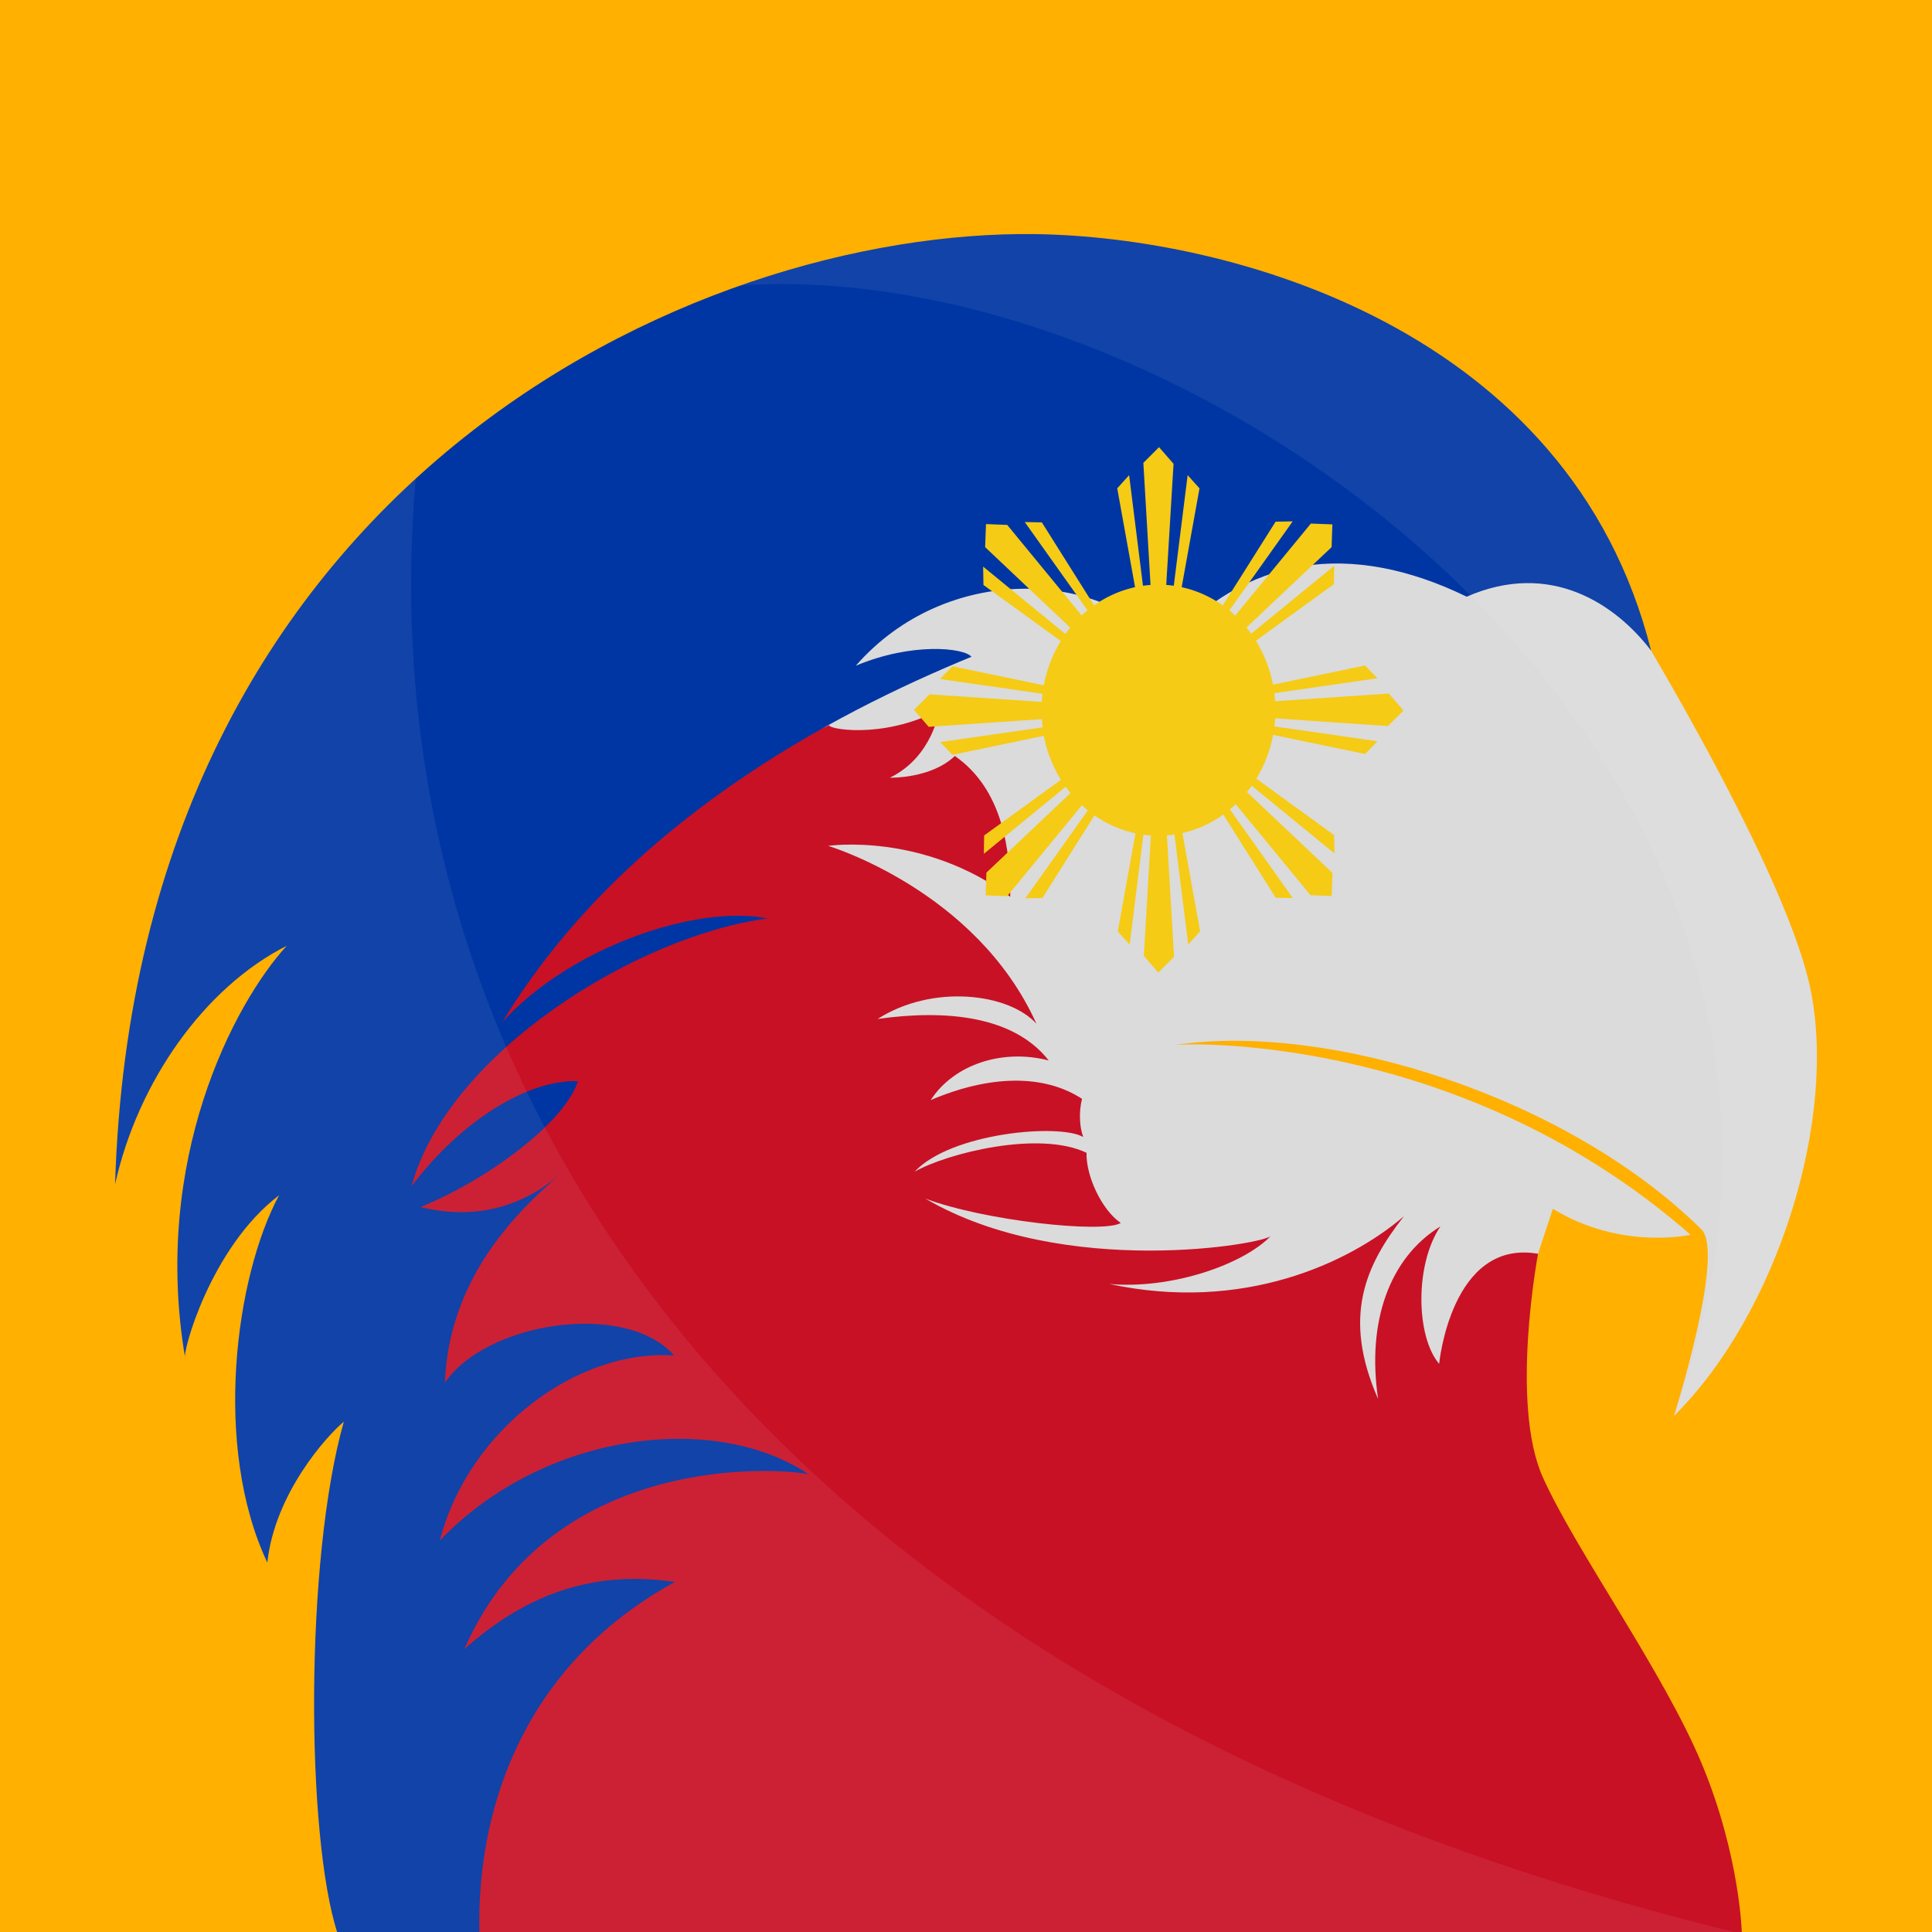 <svg xmlns="http://www.w3.org/2000/svg" viewBox="0 0 1024 1024"><defs><style>.cls-1{fill:#ffb000;}.cls-2{fill:#dbdbdb;}.cls-3{fill:#c81125;}.cls-4{fill:#0036a3;}.cls-5{fill:#f5cb15;}.cls-6{opacity:0.85;}.cls-7{fill:#fff;opacity:0.08;}</style></defs><title>birb</title><g id="Layer_3" data-name="Layer 3"><rect class="cls-1" width="1024" height="1024"/><path class="cls-2" d="M853.82,309.38S944.64,454.91,959.34,523.1c14.92,69.26-17,172.73-72.11,227.38,0,0,27.35-86.26,14.51-98.93-71.23-70.26-197-109.91-278.74-97.71,14.78-1.24,154.76-2.93,273,100.59,0,0-36.66,8.46-72.93-13.74l-22,66.36L701.25,773.9,471.31,632.76,367,359.76,676.19,256.68Z"/><path class="cls-3" d="M439.6,384.28c-1.91,1.91,27.92,7.93,58.26-8,0,0-3.47,24.94-26.22,35.92,0,0,21.77.61,34.46-11.52,25.72,17.93,29.46,50.62,29.35,74.65-46.39-34.46-96.51-27-96.51-27s78.48,23.42,110.39,94.27c-14.82-16.32-55.16-21.08-84.17-2.53,36.38-5.13,72.21-1.59,90.68,22-24.4-6.34-50.23,2-62.54,21,31.1-13.29,59.9-13.9,80.19-.67-1.84,7.37-1.21,15.36.65,20.25-12.66-7.36-70.13-2.25-89.36,18.36,17.47-9.88,66.06-22,91.12-10-.39,12.2,8,30.25,18.13,37.2-9.6,5.63-72.54-1.22-103.54-12.93,73.43,43.06,181.26,23.87,183.23,19.64-14.56,15.25-52.6,28.53-85.73,25.62,70.89,15.25,127.11-11.1,156.08-35.86-20.39,26-32.81,53.3-13.63,96.85-6.1-40.86,5.93-74.84,33-91.49-13.63,20.21-13,58.31-.66,72.83,0,0,6.32-66.36,52.42-58.34,0,0-15,79.44,2.54,118.48s64.19,103.44,84.41,152.23S923.23,1025,923.23,1025H211.86L197.79,493.09Z"/><path class="cls-4" d="M875.1,344.83c-42.94-171-223.23-219.37-326.52-220.74C367,121.68,72.43,256.68,61,627.64c12.09-54.41,47.37-104.3,91-126.38C123.87,532,80.35,615,98.15,719.86c-1.84-2.07,13.19-58.55,49.79-86.36-23.19,42.93-35.28,133.2-6.26,194.68,3.95-36.59,31.49-67.15,40.56-74.65C161.46,826.72,162.12,973.83,179,1025h75.09c-1.76-73.2,28.47-145.53,103.65-186.52-40-5.85-76.06,3.9-111.67,35.62,46.16-105.39,168.1-95.94,182.46-92.71-49.25-33.18-139.82-22.93-195.43,35.13,15.38-59.28,73.42-101.73,124.2-98.07-25.72-29.28-99.58-17.81-121.51,14.45,2.14-56.54,39.57-91.58,60-109.6-19,15.92-43.58,23.66-72.87,16.47,38.85-16,77.22-46.48,83.37-66.73-25.94-1-61.55,20.49-88.15,55.63,19.12-70.27,118.71-132.48,188.61-141.87-37.92-7.69-105.19,15.73-140.47,54.89,64-105.39,174.77-163.22,248.63-193.59-4-4.76-31.44-7.81-61.33,4.76,48.14-55,130.47-50.5,163.88-9.88,42.54-48.68,98.26-56.73,159.93-26.72C821.78,296.82,856.34,320.24,875.1,344.83Z"/><path class="cls-5" d="M735.66,384.82l8.24-8.22-7.78-9-60.31,4.08c-.1-1.45-.23-2.88-.41-4.3l54.66-7.88-6.52-6.76-48.85,10.15a68.65,68.65,0,0,0-9.05-23.28l41.35-30,.17-9.72-44,36q-1.21-1.69-2.52-3.3L705.78,290l.41-12.07-11.41-.43L654.7,326.26c-1-.94-2-1.85-3.11-2.72l33.56-47.2-9.06.17-28,44.39a59.29,59.29,0,0,0-21.78-9.68l9.45-52.38-6.29-7-7.34,58.63c-1.32-.19-2.64-.33-4-.43L622,245.83,614.31,237,606,245.33l3.8,64.71c-1.35.1-2.69.24-4,.43l-7.34-58.63-6.3,7,9.45,52.38a59.1,59.1,0,0,0-21.72,9.65l-27.69-44-9.06-.17,33.27,46.79c-1.06.87-2.1,1.77-3.11,2.72l-39.46-48-11.24-.43L522.14,290l45.11,42.66c-.88,1.09-1.74,2.21-2.56,3.36l-43.6-35.69.16,9.72,41,29.7a68.79,68.79,0,0,0-9,23.46l-48.45-10.07-6.52,6.75,54.28,7.83q-.25,2.13-.39,4.29l-59.49-4-8.24,8.23,7.78,9,60-4.06c.09,1.46.23,2.9.41,4.33l-54.32,7.83,6.52,6.75L553.25,390a68.9,68.9,0,0,0,9.09,23.3l-40.72,29.52-.16,9.72L564.84,417c.82,1.14,1.67,2.25,2.56,3.34l-44.57,42.15-.4,12.07,11.4.43,39.61-48.22c1,1,2.08,1.86,3.16,2.74l-33.14,46.61,9.06-.17,27.58-43.8a59.29,59.29,0,0,0,21.73,9.51l-9.37,52,6.29,7L606,442.4c1.32.18,2.66.32,4,.41l-3.74,63.82,7.66,8.84,8.35-8.35-3.78-64.36c1.36-.1,2.7-.26,4-.46l7.3,58.32,6.3-7-9.4-52.1a59.33,59.33,0,0,0,21.68-9.81l27.78,44.11,9.06.17L651.89,429c1.06-.88,2.08-1.79,3.08-2.73l39.61,48.2,11.24.44.41-12.24-45.31-42.85c.87-1.09,1.72-2.21,2.53-3.36l43.83,35.88-.16-9.72-41.23-29.89a68.73,68.73,0,0,0,8.86-23.23l48.79,10.13,6.52-6.75-54.61-7.87c.17-1.41.29-2.84.38-4.27Z"/><g class="cls-6"><path class="cls-7" d="M98,719a1.63,1.63,0,0,0,.15.91Z"/><path class="cls-7" d="M779.22,315.48h0c109.4,109.51,171.74,264.2,108,435,55.07-54.65,87-158.12,72.11-227.38-10.13-47-56.44-130.77-84.24-178.27-10.41-13.65-25.68-26.92-44.8-32.72,19.12,5.8,34.39,19.07,44.8,32.72-42.94-171-223.23-219.37-326.52-220.74-46.82-.63-101.15,7.89-156.21,27.23C516.36,142.88,670.87,207,779.22,315.48Zm32.34-6.38c-.54,0-1.07,0-1.62,0C810.49,309.06,811,309.09,811.56,309.1ZM829.77,312c-.89-.26-1.78-.52-2.69-.75C828,311.44,828.88,311.7,829.77,312Zm-3.26-.88q-3-.74-6.08-1.22Q823.52,310.34,826.51,311.08Zm-7.77-1.43-1.74-.23Zm-3.46-.36c-.59,0-1.18-.1-1.78-.13C814.1,309.19,814.69,309.25,815.28,309.29Zm-28,3.29c.42-.14.85-.24,1.27-.36C788.11,312.34,787.68,312.44,787.26,312.58Zm3.93-1.11.77-.18Zm3.87-.89c.32-.07.64-.11,1-.17C795.7,310.47,795.38,310.51,795.06,310.58Zm7.57-1.15,1.48-.12Zm3.69-.28h0Z"/><path class="cls-7" d="M288.76,597.55h0q-5-9.42-9.56-18.93h0q-5.7-11.79-10.88-23.73c-24.23,21.82-42.93,47.2-50.15,73.74h0c7.22-26.53,25.91-51.91,50.14-73.73-41.43-95.74-56.88-198.09-47.95-301.2C132.65,334.06,66.31,455.42,61,627.64c12.09-54.4,47.37-104.3,91-126.38C124,531.91,80.61,614.47,98,719c.14-7.68,15.48-59.27,49.94-85.45-23.19,42.93-35.28,133.2-6.26,194.68,3.95-36.59,31.49-67.15,40.56-74.65C161.46,826.72,162.12,973.83,179,1025h75.09c-.88-36.6,6.24-73,23-105.34-16.73,32.36-23.85,68.74-23,105.34H923.23C595.47,945.65,388.44,787,288.76,597.55ZM357.33,718.4h0C342.06,701,309.82,698,281.55,705.16,309.82,698,342.06,701,357.33,718.4Zm-66.64,19.22C266.41,753.48,246,778,235.9,807.35,246,778,266.41,753.48,290.69,737.62ZM262.26,712l.53-.24Zm42.16,17.79a132.18,132.18,0,0,0-12.84,7.28A132.18,132.18,0,0,1,304.42,729.78Zm-32.9-21.57q1.35-.48,2.73-.93Q272.87,707.73,271.52,708.21Zm-35.7,24.64h0c2.14-56.54,39.57-91.58,60-109.6h0C275.39,641.27,238,676.31,235.82,732.85Zm45.39-99.65c.76-.41,1.52-.83,2.26-1.26C282.73,632.37,282,632.79,281.21,633.2Zm-10.45-50.63c-1.1.56-2.19,1.14-3.29,1.76C268.57,583.71,269.66,583.13,270.76,582.57Zm7.53-3.56c-1,.42-2,.84-3,1.31C276.31,579.85,277.3,579.43,278.29,579Zm-3.56,1.59c-1.11.52-2.21,1-3.33,1.62C272.52,581.65,273.62,581.12,274.73,580.6Zm-8,4.15c-1.08.61-2.16,1.23-3.24,1.89C264.6,586,265.68,585.36,266.76,584.75ZM263,587c-1.14.7-2.28,1.42-3.42,2.17C260.71,588.4,261.85,587.68,263,587Zm-24.26,18.75c-.84.79-1.68,1.57-2.51,2.39C237.05,607.3,237.89,606.52,238.73,605.73Zm20.61-16.42c-1.24.82-2.48,1.66-3.72,2.54C256.86,591,258.1,590.13,259.34,589.31Zm-4.11,2.83c-1.18.84-2.37,1.71-3.55,2.6C252.86,593.85,254.05,593,255.23,592.14Zm-4.2,3.12c-1.09.83-2.18,1.68-3.27,2.56C248.85,596.94,249.94,596.09,251,595.26Zm-4,3.17c-1.05.87-2.11,1.74-3.16,2.65C244.92,600.17,246,599.3,247,598.43Zm-4.36,3.72c-.88.78-1.77,1.55-2.65,2.36C240.9,603.7,241.79,602.93,242.67,602.15ZM230.31,614.2c-.51.55-1,1.08-1.53,1.64C229.28,615.28,229.8,614.75,230.31,614.2Zm4-4.15c-.61.61-1.23,1.22-1.84,1.85C233.07,611.27,233.69,610.66,234.3,610.05Zm41.21-1-.34.27Zm-3.72,2.85-.43.32ZM250.52,626l0,0ZM246,628.52h0Zm-8.13,4.31-1,.51ZM223,639.72c18.06,4.43,34.35,3.18,48.63-2.15-14.28,5.33-30.57,6.59-48.63,2.15ZM277.65,635c-1.65.78-3.34,1.51-5,2.18C274.31,636.51,276,635.78,277.65,635Zm80.12,203.43c-40-5.85-76.06,3.9-111.67,35.62h0c35.61-31.72,71.66-41.47,111.67-35.62Zm70.79-57.09c-49.25-33.18-139.82-22.93-195.43,35.13h0c55.61-58.06,146.18-68.31,195.43-35.13Z"/></g></g></svg>